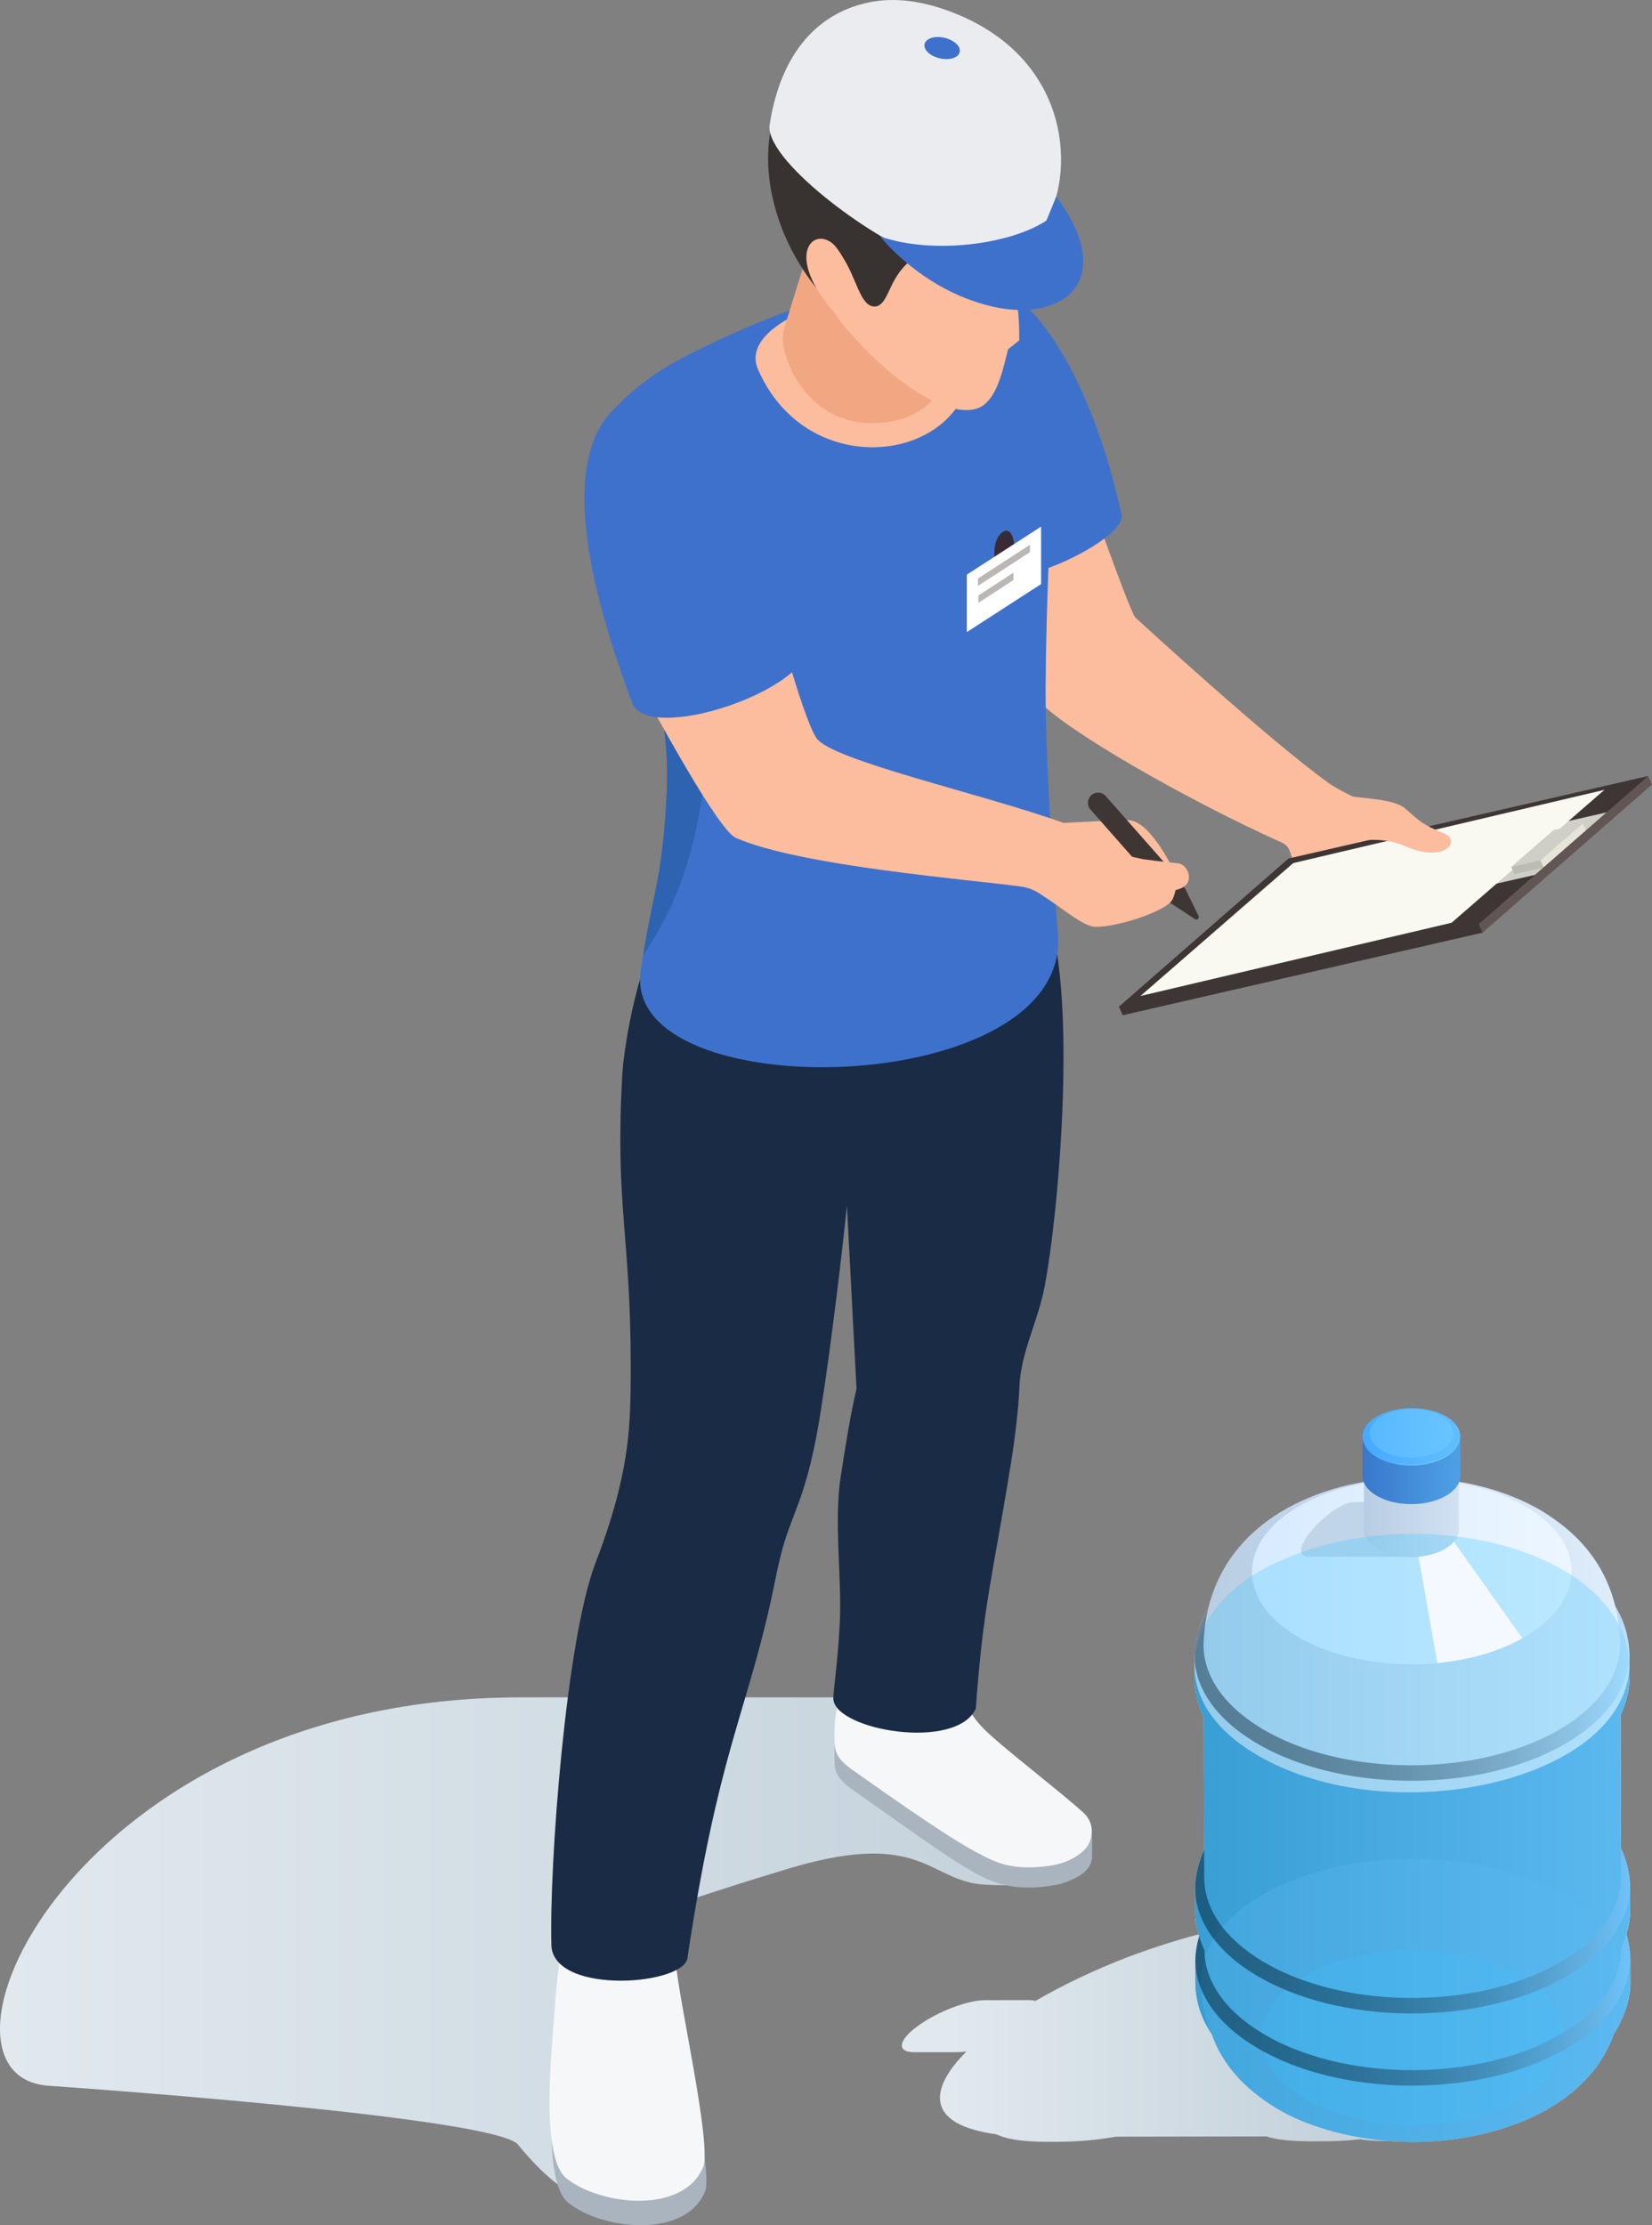 <svg width="98" height="132" viewBox="0 0 98 132" fill="none" xmlns="http://www.w3.org/2000/svg">
<rect x="0" y="0" width="98" height="132" fill="#808080" stroke="none"/>
<path d="M53.5 100.687C53.5 100.687 45.848 100.687 30.896 100.687C4.424 100.687 -5.384 123.033 2.817 123.722C2.817 123.722 29.363 125.536 30.731 127.221C34.401 131.74 36.466 130.548 36.466 130.548C36.771 129.176 36.75 114.817 37.821 113.909C38.468 113.362 46.128 111.037 46.935 110.798C54.775 108.489 55.097 111.625 58.457 111.801C59.24 111.841 60.065 111.835 60.755 111.841C61.449 111.848 61.858 111.069 61.456 110.505C59.511 107.774 57.087 101.488 53.5 100.687Z" fill="url(#paint0_linear_8_262)"/>
<path d="M64.535 108.178C63.658 107.3 61.992 106.129 60.265 105.055C59.172 105.102 57.799 104.92 56.647 104.783C54.294 104.504 51.552 104.018 49.609 102.524C49.536 102.97 49.502 103.446 49.502 103.917C49.502 104.857 49.436 105.36 50.477 106.097C55.708 109.806 56.451 110.293 57.406 110.851C58.487 111.482 59.922 112.39 62.919 111.753C64.696 111.192 64.815 110.488 64.785 109.94C64.769 109.647 64.889 108.531 64.535 108.178Z" fill="#AAB4BF"/>
<path d="M64.277 107.533C63.37 106.689 60.651 104.567 59.184 103.304C58.399 102.628 57.749 102.035 57.335 101.085C57.305 101.016 57.279 100.95 57.258 100.892C56.724 99.389 52.603 98.802 50.671 99.647C49.763 100.043 49.502 101.538 49.502 102.94C49.502 103.88 49.551 104.268 50.59 105.005C55.821 108.715 57.234 109.526 58.217 110.034C59.164 110.522 60.158 110.988 62.326 110.669C63.062 110.561 63.779 110.259 64.316 109.745C64.791 109.292 65.052 108.252 64.277 107.533Z" fill="#F6F7F8"/>
<path d="M33.73 130.684C35.791 132.306 40.654 132.793 41.818 130.013C42.359 128.72 40.222 120.274 40.008 117.826C39.947 117.126 39.842 115.896 39.842 115.896C39.645 115.664 38.914 115.522 38.634 115.406C37.436 114.909 35.34 115.522 34.046 115.522C33.385 115.522 33.065 119.955 33.034 120.395C32.849 123.09 32.125 129.421 33.73 130.684Z" fill="#AAB4BF"/>
<path d="M33.617 129.232C35.678 130.855 40.541 131.342 41.705 128.563C42.246 127.27 40.297 118.834 40.084 116.386C40.023 115.686 39.918 114.456 39.918 114.456C39.721 114.225 38.803 114.073 38.522 113.957C37.325 113.461 35.229 114.073 33.933 114.073C33.274 114.073 32.952 118.507 32.921 118.947C32.736 121.637 32.012 127.968 33.617 129.232Z" fill="#F6F7F8"/>
<path d="M61.034 52.436C56.614 49.33 42.678 51.643 39.751 54.465C37.907 56.24 37.005 62.194 36.919 63.68C36.475 71.488 37.406 73.196 37.416 80.917C37.417 82.38 37.414 83.847 37.259 85.302C36.987 87.855 36.244 90.327 35.326 92.715C33.579 97.261 32.575 110.582 32.71 115.436C32.913 118.4 40.833 117.755 40.793 116.055C42.617 104.035 44.177 101.924 45.717 95.015C45.98 93.838 46.175 92.641 46.53 91.488C46.858 90.419 47.321 89.395 47.657 88.329C48.337 86.181 48.623 84.189 48.952 81.961C49.354 79.227 49.928 74.591 50.241 71.516L50.811 82.39C50.448 83.885 50.118 86.016 49.88 87.536C49.448 90.292 49.957 93.557 49.815 96.342C49.699 98.6 49.412 100.456 49.437 100.795C49.569 102.638 56.718 103.88 57.885 101.359C58.354 95.022 58.82 93.928 59.975 86.774C60.172 85.558 60.429 83.556 60.47 82.325C60.537 80.242 61.588 78.36 61.968 76.329C63.046 70.567 64.189 54.654 61.034 52.436Z" fill="#1A2B45"/>
<path d="M81.416 47.775C80.492 47.422 79.213 46.734 78.853 46.476C75.222 43.876 67.35 36.63 67.35 36.63C66.976 36.29 63.044 24.985 63.044 24.985L54.185 23.913C56.062 29.656 60.819 40.604 61.489 41.43C62.888 43.154 70.447 47.477 76.061 49.993C76.272 50.088 76.425 50.254 76.504 50.47C76.667 50.922 76.947 51.736 77.086 52.344C77.74 54.029 78.522 53.881 78.522 53.881C79.087 53.658 84.168 51.133 85.428 50.372C85.336 50.314 81.416 47.775 81.416 47.775Z" fill="#FBBD9E"/>
<path d="M66.53 30.514C65.505 25.877 63.834 21.589 61.484 18.794C60.089 17.135 57.015 16.375 53.909 16.754C50.468 17.174 53.217 22.407 53.953 26.153L57.229 33.455C58.267 36.155 66.908 32.149 66.53 30.514Z" fill="#3E71CC"/>
<path d="M36.481 24.215C36.434 24.265 36.386 24.315 36.341 24.366C34.818 26.021 35.906 34.81 36.971 36.619C38.414 39.067 39.813 42.065 39.536 47.311C39.267 52.412 38.672 52.994 38.007 57.601C36.819 65.829 63.753 65.252 62.748 55.273C62.748 55.273 62 45.998 62.028 40.759C62.053 35.911 62.352 28.898 62.68 24.926C62.795 23.542 62.672 22.133 62.155 20.846C59.035 13.091 47.127 17.845 40.661 21.134C39.106 21.923 37.68 22.945 36.481 24.215Z" fill="#3E71CC"/>
<path opacity="0.6" d="M38.147 56.676C42.49 50.352 42.628 42.268 41.042 30.93C39.847 29.482 38.982 29.028 38.041 28.701C38.042 31.591 37.944 34.466 37.478 37.335C37.472 37.379 37.446 37.404 37.436 37.445C38.696 39.751 39.784 42.633 39.536 47.308C39.285 52.046 38.754 52.891 38.147 56.676Z" fill="#235B9E"/>
<path d="M57.229 19.143C59.88 26.898 48.331 29.69 44.96 21.896C43.37 18.219 55.933 15.351 57.229 19.143Z" fill="#FBBD9E"/>
<path d="M56.928 20.752C57.582 18.901 58.384 17.098 58.326 15.695C54.95 15.274 51.162 15.343 48.208 14.026L46.565 19.32C46.441 19.72 46.404 20.139 46.479 20.552C46.821 22.415 48.514 25.1 51.703 25.1C55.395 25.1 56.318 22.479 56.928 20.752Z" fill="#F1A782"/>
<path d="M61.578 10.675C61.428 8.849 60.934 7.04 60.002 5.456C58.595 3.066 56.692 1.966 53.94 1.839C53.194 1.803 51.969 2.458 51.267 2.711C48.653 3.656 48.166 7.993 48.06 10.449C47.926 13.547 48.05 16.917 50.068 19.333C52.669 22.445 55.988 24.768 57.885 24.255C59.077 23.932 59.462 22.091 59.797 20.725L60.463 20.189C60.495 17.388 59.894 17.524 60.938 15.803C61.783 14.405 61.705 12.237 61.578 10.675Z" fill="#FBBD9E"/>
<path d="M60.545 3.969C57.695 0.981 53.821 0.629 51.119 2.258C44.209 3.893 44.28 11.892 48.418 17.075C47.986 15.705 49.794 14.956 50.065 15.385C50.796 16.537 51.025 18.008 51.754 18.169C52.285 18.286 52.54 17.688 52.838 17.046C53.167 16.34 53.574 15.758 54.206 15.3C56.628 13.54 59.377 14.969 61.717 13.082C63.043 12.013 63.541 7.107 60.545 3.969Z" fill="#383231"/>
<path d="M49.556 14.613C48.392 13.277 46.317 14.985 49.618 18.703C49.952 19.078 50.385 19.454 50.819 19.191C51.766 18.617 50.236 15.393 49.556 14.613Z" fill="#FBBD9E"/>
<path d="M97.776 46.031L76.435 50.927L66.378 59.714L66.601 60.224L87.943 55.326L97.776 46.031Z" fill="#3E3635"/>
<path d="M95.34 48.182L91.073 51.893L88.14 52.562L92.405 48.849L95.34 48.182Z" fill="#CFCFC7"/>
<path d="M95.177 46.853L86.113 54.737L67.654 59.082L76.717 51.198L95.177 46.853Z" fill="#F9F9F2"/>
<path d="M89.842 51.854L89.651 51.425L92.136 50.372L91.571 51.459L89.842 51.854Z" fill="#BCBCB3"/>
<path d="M91.57 51.459L91.379 51.031L93.892 48.845L94.083 49.272L91.57 51.459Z" fill="#E5E5DA"/>
<path d="M93.893 48.845L91.379 51.031L89.651 51.425L92.164 49.238L93.893 48.845Z" fill="#CFCFC7"/>
<path d="M97.776 46.031L87.719 54.818L87.944 55.326L98 46.539L97.776 46.031Z" fill="#625654"/>
<path d="M85.733 49.472C84.242 48.841 84.258 48.733 83.364 47.964C82.647 47.346 80.681 47.383 79.879 47.185C79.782 47.49 80.336 49.07 80.167 49.936C81.251 49.761 82.287 49.733 83.378 50.202C85.771 51.234 86.625 49.849 85.733 49.472Z" fill="#FBBD9E"/>
<path d="M71.103 54.333L70.329 52.759C70.281 52.662 69.967 52.28 69.87 52.217C69.582 52.026 69.435 52.402 69.245 52.691C69.055 52.98 69.135 53.368 69.424 53.559L70.889 54.525C70.932 54.552 70.989 54.558 71.037 54.534C71.109 54.495 71.138 54.407 71.103 54.333Z" fill="#3E3635"/>
<path d="M69.719 51.822C69.719 51.822 68.352 48.806 67.01 48.654C66.667 48.616 63.089 48.816 63.089 48.816C58.365 47.108 49.346 45.113 48.44 43.791C47.533 42.468 45.567 34.789 45.567 34.789C45.305 33.761 44.857 32.707 44.074 33.421C42.125 35.195 40.139 36.89 37.863 38.037C37.293 38.324 37.053 38.982 37.354 39.544C39.069 42.742 42.631 49.254 43.648 49.701C47.451 51.378 57.656 52.188 60.559 52.588C60.933 52.639 61.293 52.767 61.612 52.968C63.122 53.921 64.258 54.981 65.012 54.981C66.407 54.981 69.242 54.015 69.554 53.355C69.928 52.572 69.719 51.822 69.719 51.822Z" fill="#FBBD9E"/>
<path d="M48.02 37.679C45.566 29.615 42.943 18.182 36.481 24.213C32.958 27.501 35.261 35.732 37.56 41.844C38.872 44.112 48.929 40.664 48.02 37.679Z" fill="#3E71CC"/>
<path d="M69.569 51.733L65.594 47.221C65.373 46.971 64.991 46.948 64.741 47.167C64.492 47.388 64.467 47.771 64.688 48.02L68.407 52.241C68.707 52.641 69.935 52.139 69.569 51.733Z" fill="#3E3635"/>
<path d="M65.827 52.334C66.546 52.934 68.722 53.223 70.023 52.709C70.932 52.349 70.444 51.269 69.909 51.217C68.97 51.125 67.771 50.962 67.771 50.962C67.771 50.962 65.428 50.422 65.064 50.406C64.135 50.365 65.355 51.939 65.827 52.334Z" fill="#FBBD9E"/>
<path d="M59.558 31.517C58.923 31.839 58.953 32.905 59.013 33.276L60.166 32.499C60.166 31.763 59.88 31.352 59.558 31.517Z" fill="#382B36"/>
<path d="M61.76 34.647L57.355 37.495V34.086L61.76 31.238V34.647Z" fill="white"/>
<path d="M61.098 32.757L58.015 34.755V34.316L61.098 32.318V32.757ZM60.12 33.97L58.038 35.326V35.764L60.12 34.408V33.97Z" fill="#BAB7B5"/>
<path d="M54.562 15.064C56.926 15.54 61.636 13.764 61.931 13.321C63.757 10.578 63.732 3.592 56.589 0.768C55.084 0.173 53.452 -0.17 51.855 0.086C49.02 0.544 46.386 2.598 45.646 7.461C45.485 9.728 52.487 14.648 54.562 15.064Z" fill="#EBECEF"/>
<path d="M56.932 3.09C56.855 3.427 56.327 3.593 55.751 3.461C55.176 3.329 54.772 2.95 54.847 2.613C54.925 2.276 55.453 2.11 56.028 2.242C56.605 2.374 57.01 2.755 56.932 3.09Z" fill="#3E71CC"/>
<path d="M62.658 11.663L62.078 13.081C59.947 14.498 55.319 15.119 52.216 14.026C52.216 14.026 54.676 17.212 58.856 18.182C63.036 19.152 66.361 16.659 62.658 11.663Z" fill="#3E71CC"/>
<path d="M84.061 113.59C82.969 113.253 81.951 113.307 80.334 113.309C79.501 113.304 78.077 113.435 76.528 113.756C72.58 114.151 69.317 115.194 66.978 116.065C64.938 116.844 63.057 117.747 61.434 118.689C61.33 118.663 61.212 118.648 61.07 118.648L58.429 118.65C57.954 118.652 57.288 118.794 56.531 119.079C54.97 119.669 53.614 120.647 53.505 121.261C53.449 121.577 53.732 121.737 54.233 121.735L56.873 121.734C57.01 121.734 57.166 121.717 57.332 121.693C56.471 122.553 55.928 123.377 55.793 124.102C55.613 125.07 56.12 126.197 59.087 126.6C59.773 126.913 60.796 127.131 63.631 127.029C64.469 126.997 65.337 126.899 66.195 126.749L75.138 126.734C76.106 127.036 77.202 127.036 78.982 127.015C79.521 127.004 80.04 126.975 80.715 126.894C81.111 127.031 83.207 127.017 83.85 127.008L92.984 113.577L84.061 113.59Z" fill="url(#paint1_linear_8_262)"/>
<path d="M71.477 118.679C71.68 121.329 73.041 123.403 75.634 125.007C78.538 126.805 84.084 127.939 89.398 126.178C91.787 125.388 95.768 123.365 96.157 118.637L71.477 118.679Z" fill="url(#paint2_linear_8_262)"/>
<path d="M70.914 117.773C70.961 118.573 71.101 121.006 74.664 123.211C82.068 127.792 96.495 125.196 96.716 117.581L70.914 117.773Z" fill="#B9CEE3"/>
<path d="M96.712 116.205L70.909 116.281L70.913 117.657C70.918 119.514 72.11 121.372 74.504 122.814C79.437 125.784 87.605 125.868 92.747 122.999C95.393 121.522 96.722 119.552 96.717 117.582L96.712 116.205Z" fill="url(#paint3_linear_8_262)"/>
<path d="M92.961 110.653C88.003 107.707 80.296 107.627 75.035 110.467C73.533 111.279 71.001 113.111 70.908 116.281C70.913 118.139 72.105 119.997 74.5 121.438C79.432 124.409 87.6 124.493 92.74 121.624C95.386 120.147 96.716 118.176 96.709 116.115C96.564 113.335 94.734 111.793 92.961 110.653Z" fill="url(#paint4_linear_8_262)"/>
<path d="M71.439 113.989L71.451 115.689C71.462 117.465 72.605 119.239 74.891 120.616C79.617 123.462 87.44 123.541 92.366 120.793C94.895 119.382 96.168 117.5 96.169 115.618L96.171 113.918L71.439 113.989Z" fill="url(#paint5_linear_8_262)"/>
<path d="M70.903 113.477C70.946 114.278 71.082 116.718 74.653 118.926C82.057 123.507 96.484 120.913 96.704 113.298L70.903 113.477Z" fill="#B9CEE4"/>
<path d="M96.7 111.924L70.897 111.999L70.9 113.375C70.904 115.233 72.097 117.091 74.492 118.532C79.424 121.503 87.592 121.587 92.734 118.718C95.38 117.241 96.709 115.27 96.704 113.301L96.7 111.924Z" fill="url(#paint6_linear_8_262)"/>
<path d="M92.95 106.37C87.992 103.423 80.284 103.344 75.023 106.184C73.521 106.995 70.99 108.827 70.897 111.998C70.901 113.856 72.094 115.713 74.488 117.155C79.421 120.126 87.589 120.21 92.729 117.341C95.375 115.863 96.704 113.893 96.698 111.832C96.551 109.053 94.721 107.511 92.95 106.37Z" fill="url(#paint7_linear_8_262)"/>
<path d="M96.131 100.104L71.401 100.177L71.438 111.396C71.444 113.175 72.587 114.954 74.878 116.336C79.604 119.182 87.427 119.261 92.353 116.513C94.888 115.099 96.161 113.212 96.156 111.325L96.131 100.104Z" fill="url(#paint8_linear_8_262)"/>
<path d="M70.958 99.687C70.906 99.687 70.866 99.729 70.869 99.78C70.924 100.662 71.18 103.001 74.614 105.125C81.988 109.687 96.322 107.132 96.662 99.592C96.664 99.54 96.622 99.496 96.571 99.496L70.958 99.687Z" fill="#B9CEE4"/>
<path d="M96.661 98.119L70.858 98.195L70.861 99.571C70.866 101.428 72.058 103.286 74.453 104.728C79.385 107.698 87.553 107.782 92.695 104.913C95.341 103.436 96.671 101.466 96.666 99.496L96.661 98.119Z" fill="url(#paint9_linear_8_262)"/>
<path d="M92.911 92.569C87.954 89.624 80.247 89.545 74.984 92.383C73.483 93.193 70.951 95.025 70.858 98.195C70.863 100.053 72.055 101.911 74.45 103.352C79.382 106.323 87.55 106.407 92.69 103.538C95.336 102.061 96.666 100.09 96.659 98.027C96.513 95.25 94.682 93.709 92.911 92.569Z" fill="url(#paint10_linear_8_262)"/>
<path d="M91.482 89.638C87.149 87.081 80.797 87.003 76.378 89.456C74.166 90.683 71.507 93.09 71.399 97.589C71.404 99.369 72.546 101.148 74.839 102.53C79.566 105.376 87.389 105.455 92.315 102.707C94.849 101.293 96.122 99.405 96.118 97.421C95.937 92.998 93.469 90.872 91.482 89.638Z" fill="url(#paint11_linear_8_262)"/>
<path d="M90.586 89.413C86.962 87.229 80.961 87.169 77.184 89.277C73.407 91.385 73.283 94.863 76.907 97.047C79.113 98.376 82.2 98.918 85.13 98.665C86.851 98.514 88.517 98.09 89.919 97.391C90.051 97.324 90.181 97.255 90.309 97.184C94.084 95.075 94.21 91.596 90.586 89.413Z" fill="url(#paint12_linear_8_262)"/>
<path d="M85.826 90.862L84.011 91.533L85.267 98.65C86.938 98.49 88.554 98.073 89.919 97.39C90.051 97.324 90.181 97.255 90.309 97.184L85.826 90.862Z" fill="#F3F9FF"/>
<path d="M77.658 92.348H83.808L83.531 89.098H80.365C78.929 89.097 76.038 92.348 77.658 92.348Z" fill="#C1D5E9"/>
<path d="M86.54 86.499L80.913 86.515L80.914 90.746C80.916 91.151 81.175 91.558 81.698 91.872C82.774 92.52 84.554 92.538 85.676 91.912C86.253 91.59 86.543 91.161 86.541 90.73L86.54 86.499Z" fill="url(#paint13_linear_8_262)"/>
<path d="M85.757 85.373C84.68 84.725 82.9 84.707 81.778 85.333C80.657 85.958 80.62 86.99 81.696 87.639C82.772 88.287 84.553 88.305 85.674 87.679C86.796 87.053 86.833 86.021 85.757 85.373Z" fill="#ABBCCB"/>
<path d="M86.627 85.202L80.827 85.218L80.831 87.552C80.832 87.969 81.1 88.387 81.638 88.711C82.747 89.379 84.582 89.398 85.737 88.753C86.332 88.421 86.632 87.979 86.63 87.535L86.627 85.202Z" fill="url(#paint14_linear_8_262)"/>
<path d="M85.819 84.043C84.711 83.375 82.876 83.356 81.72 84.001C81.126 84.333 80.827 84.775 80.827 85.218C80.829 85.636 81.097 86.053 81.635 86.378C82.743 87.045 84.579 87.065 85.734 86.419C86.261 86.126 86.556 85.745 86.615 85.354C86.686 84.886 86.422 84.405 85.819 84.043Z" fill="url(#paint15_linear_8_262)"/>
<path d="M85.516 84.025C84.567 83.454 82.998 83.438 82.01 83.989C81.022 84.541 80.99 85.45 81.938 86.023C82.887 86.594 84.456 86.61 85.444 86.058C86.432 85.505 86.464 84.596 85.516 84.025Z" fill="url(#paint16_linear_8_262)"/>
<path d="M83.119 86.803C82.247 86.69 81.198 86.295 80.922 85.645C81.175 86.374 82.261 86.785 83.106 86.905C84.985 87.123 86.261 86.318 86.512 85.671C86.206 86.323 84.872 86.984 83.119 86.803Z" fill="url(#paint17_linear_8_262)"/>
<path opacity="0.2" d="M85.516 84.025C85.483 84.004 85.442 83.989 85.407 83.972C86.219 84.533 86.155 85.37 85.228 85.887C84.261 86.428 82.726 86.412 81.799 85.853C81.638 85.757 81.509 85.65 81.406 85.537C81.52 85.713 81.698 85.879 81.936 86.023C82.885 86.594 84.455 86.61 85.442 86.058C86.432 85.505 86.464 84.596 85.516 84.025Z" fill="url(#paint18_linear_8_262)"/>
<path opacity="0.3" d="M74.983 93.059C70.342 95.562 68.895 100.687 74.448 104.031C82.437 108.843 96.685 105.597 96.663 98.705C96.287 91.632 83.175 88.64 74.983 93.059Z" fill="#40C5FF"/>
<path d="M96.713 116.205C96.708 116.175 96.711 116.144 96.711 116.113C96.685 115.617 96.603 115.162 96.479 114.74C96.508 114.638 96.535 114.535 96.558 114.43C96.663 113.975 96.704 113.636 96.703 113.298L96.7 111.924C96.695 111.893 96.698 111.863 96.698 111.832C96.655 110.993 96.455 110.271 96.152 109.634L96.134 101.754C96.303 101.387 96.437 101.003 96.527 100.603C96.611 100.271 96.654 99.934 96.661 99.598C96.663 99.56 96.666 99.527 96.666 99.495L96.663 98.644C96.685 105.599 82.436 108.844 74.448 104.031C72.02 102.569 70.93 100.767 70.861 98.992L70.863 99.569C70.863 99.639 70.868 99.706 70.871 99.774C70.877 99.892 70.88 99.934 70.884 99.977C70.922 100.414 71.03 101.075 71.406 101.846L71.432 109.737C71.124 110.4 70.921 111.15 70.897 111.996L70.9 113.372C70.9 113.406 70.903 113.44 70.905 113.474C70.905 113.525 70.908 113.582 70.913 113.646C70.916 113.693 70.919 113.74 70.924 113.786C70.95 114.065 71.003 114.433 71.133 114.86C71.008 115.301 70.924 115.772 70.909 116.28L70.913 117.655C70.913 117.694 70.916 117.733 70.918 117.771C70.918 117.82 70.921 117.876 70.924 117.936C70.927 117.979 70.93 118.021 70.935 118.065C70.987 118.637 71.154 119.594 71.891 120.679C72.497 122.401 73.733 123.83 75.632 125.006C78.536 126.804 84.083 127.937 89.397 126.176C91.414 125.509 94.569 123.962 95.734 120.647C96.126 120.052 96.411 119.405 96.571 118.708C96.675 118.253 96.717 117.916 96.716 117.578L96.713 116.205Z" fill="url(#paint19_linear_8_262)"/>
<path d="M86.248 91.457C86.108 91.622 85.919 91.777 85.678 91.912C85.243 92.154 84.708 92.298 84.155 92.348L85.267 98.648C86.938 98.489 88.554 98.071 89.919 97.389C90.051 97.323 90.181 97.253 90.309 97.182L86.248 91.457Z" fill="#F3F9FF"/>
<path opacity="0.3" d="M92.847 112.488C88 109.589 80.028 109.508 75.041 112.307C72.506 113.731 71.232 115.625 71.225 117.523C71.262 118.616 71.46 119.626 71.81 120.553C71.838 120.595 71.86 120.637 71.889 120.68C72.025 121.066 72.197 121.435 72.397 121.793C72.464 121.911 72.534 122.027 72.608 122.141C72.632 122.18 72.656 122.217 72.682 122.254C72.799 122.428 72.922 122.601 73.054 122.767C73.189 122.94 73.328 123.098 73.472 123.254C73.51 123.294 73.547 123.336 73.586 123.377C73.684 123.48 73.787 123.581 73.892 123.681C74.031 123.812 74.171 123.943 74.322 124.069C74.727 124.406 75.159 124.714 75.632 125.007C78.536 126.805 84.082 127.939 89.397 126.178C90.646 125.765 92.328 125.014 93.706 123.717C93.739 123.685 93.772 123.654 93.804 123.622C93.891 123.536 93.976 123.449 94.06 123.361C94.117 123.299 94.174 123.238 94.231 123.175C94.321 123.074 94.411 122.97 94.497 122.862C94.518 122.836 94.537 122.812 94.558 122.786C95.038 122.172 95.446 121.464 95.733 120.65C95.799 120.548 95.858 120.443 95.918 120.34C96.202 119.535 96.387 118.629 96.406 117.594C96.414 115.757 95.23 113.914 92.847 112.488Z" fill="#5CB9F0"/>
<path opacity="0.2" d="M90.056 124.607C86.504 126.602 80.827 126.544 77.377 124.48C73.926 122.416 74.006 119.124 77.558 117.131C81.109 115.136 86.786 115.194 90.236 117.258C93.686 119.323 93.606 122.612 90.056 124.607Z" fill="#40C5FF"/>
<g opacity="0.5">
<path d="M95.821 95.296C95.979 95.939 96.085 96.644 96.116 97.421C96.123 99.405 94.85 101.291 92.313 102.707C87.387 105.455 79.564 105.376 74.838 102.53C72.545 101.148 71.402 99.369 71.398 97.589C71.417 96.789 71.52 96.057 71.684 95.384C71.216 96.173 70.89 97.102 70.858 98.195C70.863 100.053 72.055 101.911 74.45 103.352C79.382 106.323 87.55 106.407 92.69 103.538C95.336 102.061 96.666 100.09 96.659 98.027C96.603 96.945 96.287 96.052 95.821 95.296Z" fill="url(#paint20_linear_8_262)"/>
<path d="M96.153 109.634L96.156 111.322C96.161 113.209 94.888 115.096 92.354 116.51C87.428 119.258 79.604 119.179 74.878 116.333C72.585 114.952 71.443 113.173 71.438 111.393L71.431 109.737C71.124 110.4 70.921 111.15 70.897 111.998C70.901 113.856 72.094 115.713 74.488 117.155C79.421 120.126 87.589 120.21 92.729 117.341C95.375 115.863 96.704 113.893 96.698 111.832C96.654 110.993 96.455 110.269 96.153 109.634Z" fill="url(#paint21_linear_8_262)"/>
<path d="M96.469 114.726C96.388 115.005 96.288 115.276 96.169 115.539C96.168 117.499 94.895 119.381 92.366 120.792C87.44 123.54 79.617 123.461 74.891 120.614C72.603 119.237 71.462 117.463 71.451 115.688C71.312 115.378 71.212 115.112 71.136 114.864C71.009 115.304 70.925 115.771 70.911 116.279C70.916 118.137 72.108 119.995 74.503 121.437C79.435 124.407 87.603 124.491 92.743 121.622C95.389 120.145 96.719 118.174 96.712 116.113C96.685 115.61 96.596 115.154 96.469 114.726Z" fill="url(#paint22_linear_8_262)"/>
</g>
<defs>
<linearGradient id="paint0_linear_8_262" x1="-0.001" y1="115.689" x2="61.613" y2="115.689" gradientUnits="userSpaceOnUse">
<stop stop-color="#E1E9EF"/>
<stop offset="1" stop-color="#C5D2DB"/>
</linearGradient>
<linearGradient id="paint1_linear_8_262" x1="56.36" y1="120.181" x2="79.127" y2="120.181" gradientUnits="userSpaceOnUse">
<stop stop-color="#E1E9EF"/>
<stop offset="1" stop-color="#C5D2DB"/>
</linearGradient>
<linearGradient id="paint2_linear_8_262" x1="80.892" y1="125.57" x2="91.109" y2="103.524" gradientUnits="userSpaceOnUse">
<stop stop-color="#B8CDE3"/>
<stop offset="1" stop-color="#DFEDFB"/>
</linearGradient>
<linearGradient id="paint3_linear_8_262" x1="70.91" y1="120.652" x2="96.716" y2="120.652" gradientUnits="userSpaceOnUse">
<stop stop-color="#B8CDE3"/>
<stop offset="1" stop-color="#DFEDFB"/>
</linearGradient>
<linearGradient id="paint4_linear_8_262" x1="70.91" y1="116.056" x2="96.712" y2="116.056" gradientUnits="userSpaceOnUse">
<stop stop-color="#D7EBFF"/>
<stop offset="1" stop-color="#EDF6FF"/>
</linearGradient>
<linearGradient id="paint5_linear_8_262" x1="71.439" y1="118.36" x2="96.17" y2="118.36" gradientUnits="userSpaceOnUse">
<stop stop-color="#B8CDE3"/>
<stop offset="1" stop-color="#DFEDFB"/>
</linearGradient>
<linearGradient id="paint6_linear_8_262" x1="70.897" y1="116.369" x2="96.704" y2="116.369" gradientUnits="userSpaceOnUse">
<stop stop-color="#B8CDE3"/>
<stop offset="1" stop-color="#DFEDFB"/>
</linearGradient>
<linearGradient id="paint7_linear_8_262" x1="70.897" y1="111.774" x2="96.699" y2="111.774" gradientUnits="userSpaceOnUse">
<stop stop-color="#D7EBFF"/>
<stop offset="1" stop-color="#EDF6FF"/>
</linearGradient>
<linearGradient id="paint8_linear_8_262" x1="71.4" y1="109.312" x2="96.156" y2="109.312" gradientUnits="userSpaceOnUse">
<stop stop-color="#B8CDE3"/>
<stop offset="1" stop-color="#DFEDFB"/>
</linearGradient>
<linearGradient id="paint9_linear_8_262" x1="70.858" y1="102.566" x2="96.665" y2="102.566" gradientUnits="userSpaceOnUse">
<stop stop-color="#B8CDE3"/>
<stop offset="1" stop-color="#DFEDFB"/>
</linearGradient>
<linearGradient id="paint10_linear_8_262" x1="70.858" y1="97.971" x2="96.66" y2="97.971" gradientUnits="userSpaceOnUse">
<stop stop-color="#D7EBFF"/>
<stop offset="1" stop-color="#EDF6FF"/>
</linearGradient>
<linearGradient id="paint11_linear_8_262" x1="71.399" y1="96.193" x2="96.116" y2="96.193" gradientUnits="userSpaceOnUse">
<stop stop-color="#B8CDE3"/>
<stop offset="1" stop-color="#DFEDFB"/>
</linearGradient>
<linearGradient id="paint12_linear_8_262" x1="74.267" y1="93.23" x2="93.224" y2="93.23" gradientUnits="userSpaceOnUse">
<stop stop-color="#D7EBFF"/>
<stop offset="1" stop-color="#EDF6FF"/>
</linearGradient>
<linearGradient id="paint13_linear_8_262" x1="80.913" y1="89.434" x2="86.542" y2="89.434" gradientUnits="userSpaceOnUse">
<stop stop-color="#B8CDE3"/>
<stop offset="1" stop-color="#D1E1F2"/>
</linearGradient>
<linearGradient id="paint14_linear_8_262" x1="80.827" y1="87.213" x2="86.629" y2="87.213" gradientUnits="userSpaceOnUse">
<stop stop-color="#3978CC"/>
<stop offset="1" stop-color="#4EA1E6"/>
</linearGradient>
<linearGradient id="paint15_linear_8_262" x1="80.827" y1="85.21" x2="86.626" y2="85.21" gradientUnits="userSpaceOnUse">
<stop stop-color="#47A9FF"/>
<stop offset="1" stop-color="#61BFFF"/>
</linearGradient>
<linearGradient id="paint16_linear_8_262" x1="86.357" y1="85.023" x2="79.368" y2="85.023" gradientUnits="userSpaceOnUse">
<stop stop-color="#69C5FF"/>
<stop offset="1" stop-color="#52B4FF"/>
</linearGradient>
<linearGradient id="paint17_linear_8_262" x1="86.524" y1="86.293" x2="80.947" y2="86.293" gradientUnits="userSpaceOnUse">
<stop stop-color="#73CBFF"/>
<stop offset="0.418" stop-color="#5FBCFF"/>
<stop offset="1" stop-color="#48AAFF"/>
</linearGradient>
<linearGradient id="paint18_linear_8_262" x1="86.352" y1="85.216" x2="79.589" y2="85.216" gradientUnits="userSpaceOnUse">
<stop stop-color="#69C5FF"/>
<stop offset="1" stop-color="#52B4FF"/>
</linearGradient>
<linearGradient id="paint19_linear_8_262" x1="70.861" y1="112.852" x2="96.717" y2="112.852" gradientUnits="userSpaceOnUse">
<stop stop-color="#389ED4"/>
<stop offset="1" stop-color="#5CB9F0"/>
</linearGradient>
<linearGradient id="paint20_linear_8_262" x1="70.858" y1="100.466" x2="96.66" y2="100.466" gradientUnits="userSpaceOnUse">
<stop stop-color="#001C2E"/>
<stop offset="0.146" stop-color="#021F32"/>
<stop offset="0.285" stop-color="#0A293D"/>
<stop offset="0.421" stop-color="#163951"/>
<stop offset="0.556" stop-color="#26506C"/>
<stop offset="0.69" stop-color="#3C6D8F"/>
<stop offset="0.823" stop-color="#5791B9"/>
<stop offset="0.953" stop-color="#76BBEB"/>
<stop offset="1" stop-color="#82CCFF"/>
</linearGradient>
<linearGradient id="paint21_linear_8_262" x1="70.897" y1="114.537" x2="96.699" y2="114.537" gradientUnits="userSpaceOnUse">
<stop stop-color="#001C2E"/>
<stop offset="0.146" stop-color="#021F32"/>
<stop offset="0.285" stop-color="#0A293D"/>
<stop offset="0.421" stop-color="#163951"/>
<stop offset="0.556" stop-color="#26506C"/>
<stop offset="0.69" stop-color="#3C6D8F"/>
<stop offset="0.823" stop-color="#5791B9"/>
<stop offset="0.953" stop-color="#76BBEB"/>
<stop offset="1" stop-color="#82CCFF"/>
</linearGradient>
<linearGradient id="paint22_linear_8_262" x1="70.909" y1="119.224" x2="96.711" y2="119.224" gradientUnits="userSpaceOnUse">
<stop stop-color="#001C2E"/>
<stop offset="0.146" stop-color="#021F32"/>
<stop offset="0.285" stop-color="#0A293D"/>
<stop offset="0.421" stop-color="#163951"/>
<stop offset="0.556" stop-color="#26506C"/>
<stop offset="0.69" stop-color="#3C6D8F"/>
<stop offset="0.823" stop-color="#5791B9"/>
<stop offset="0.953" stop-color="#76BBEB"/>
<stop offset="1" stop-color="#82CCFF"/>
</linearGradient>
</defs>
</svg>
